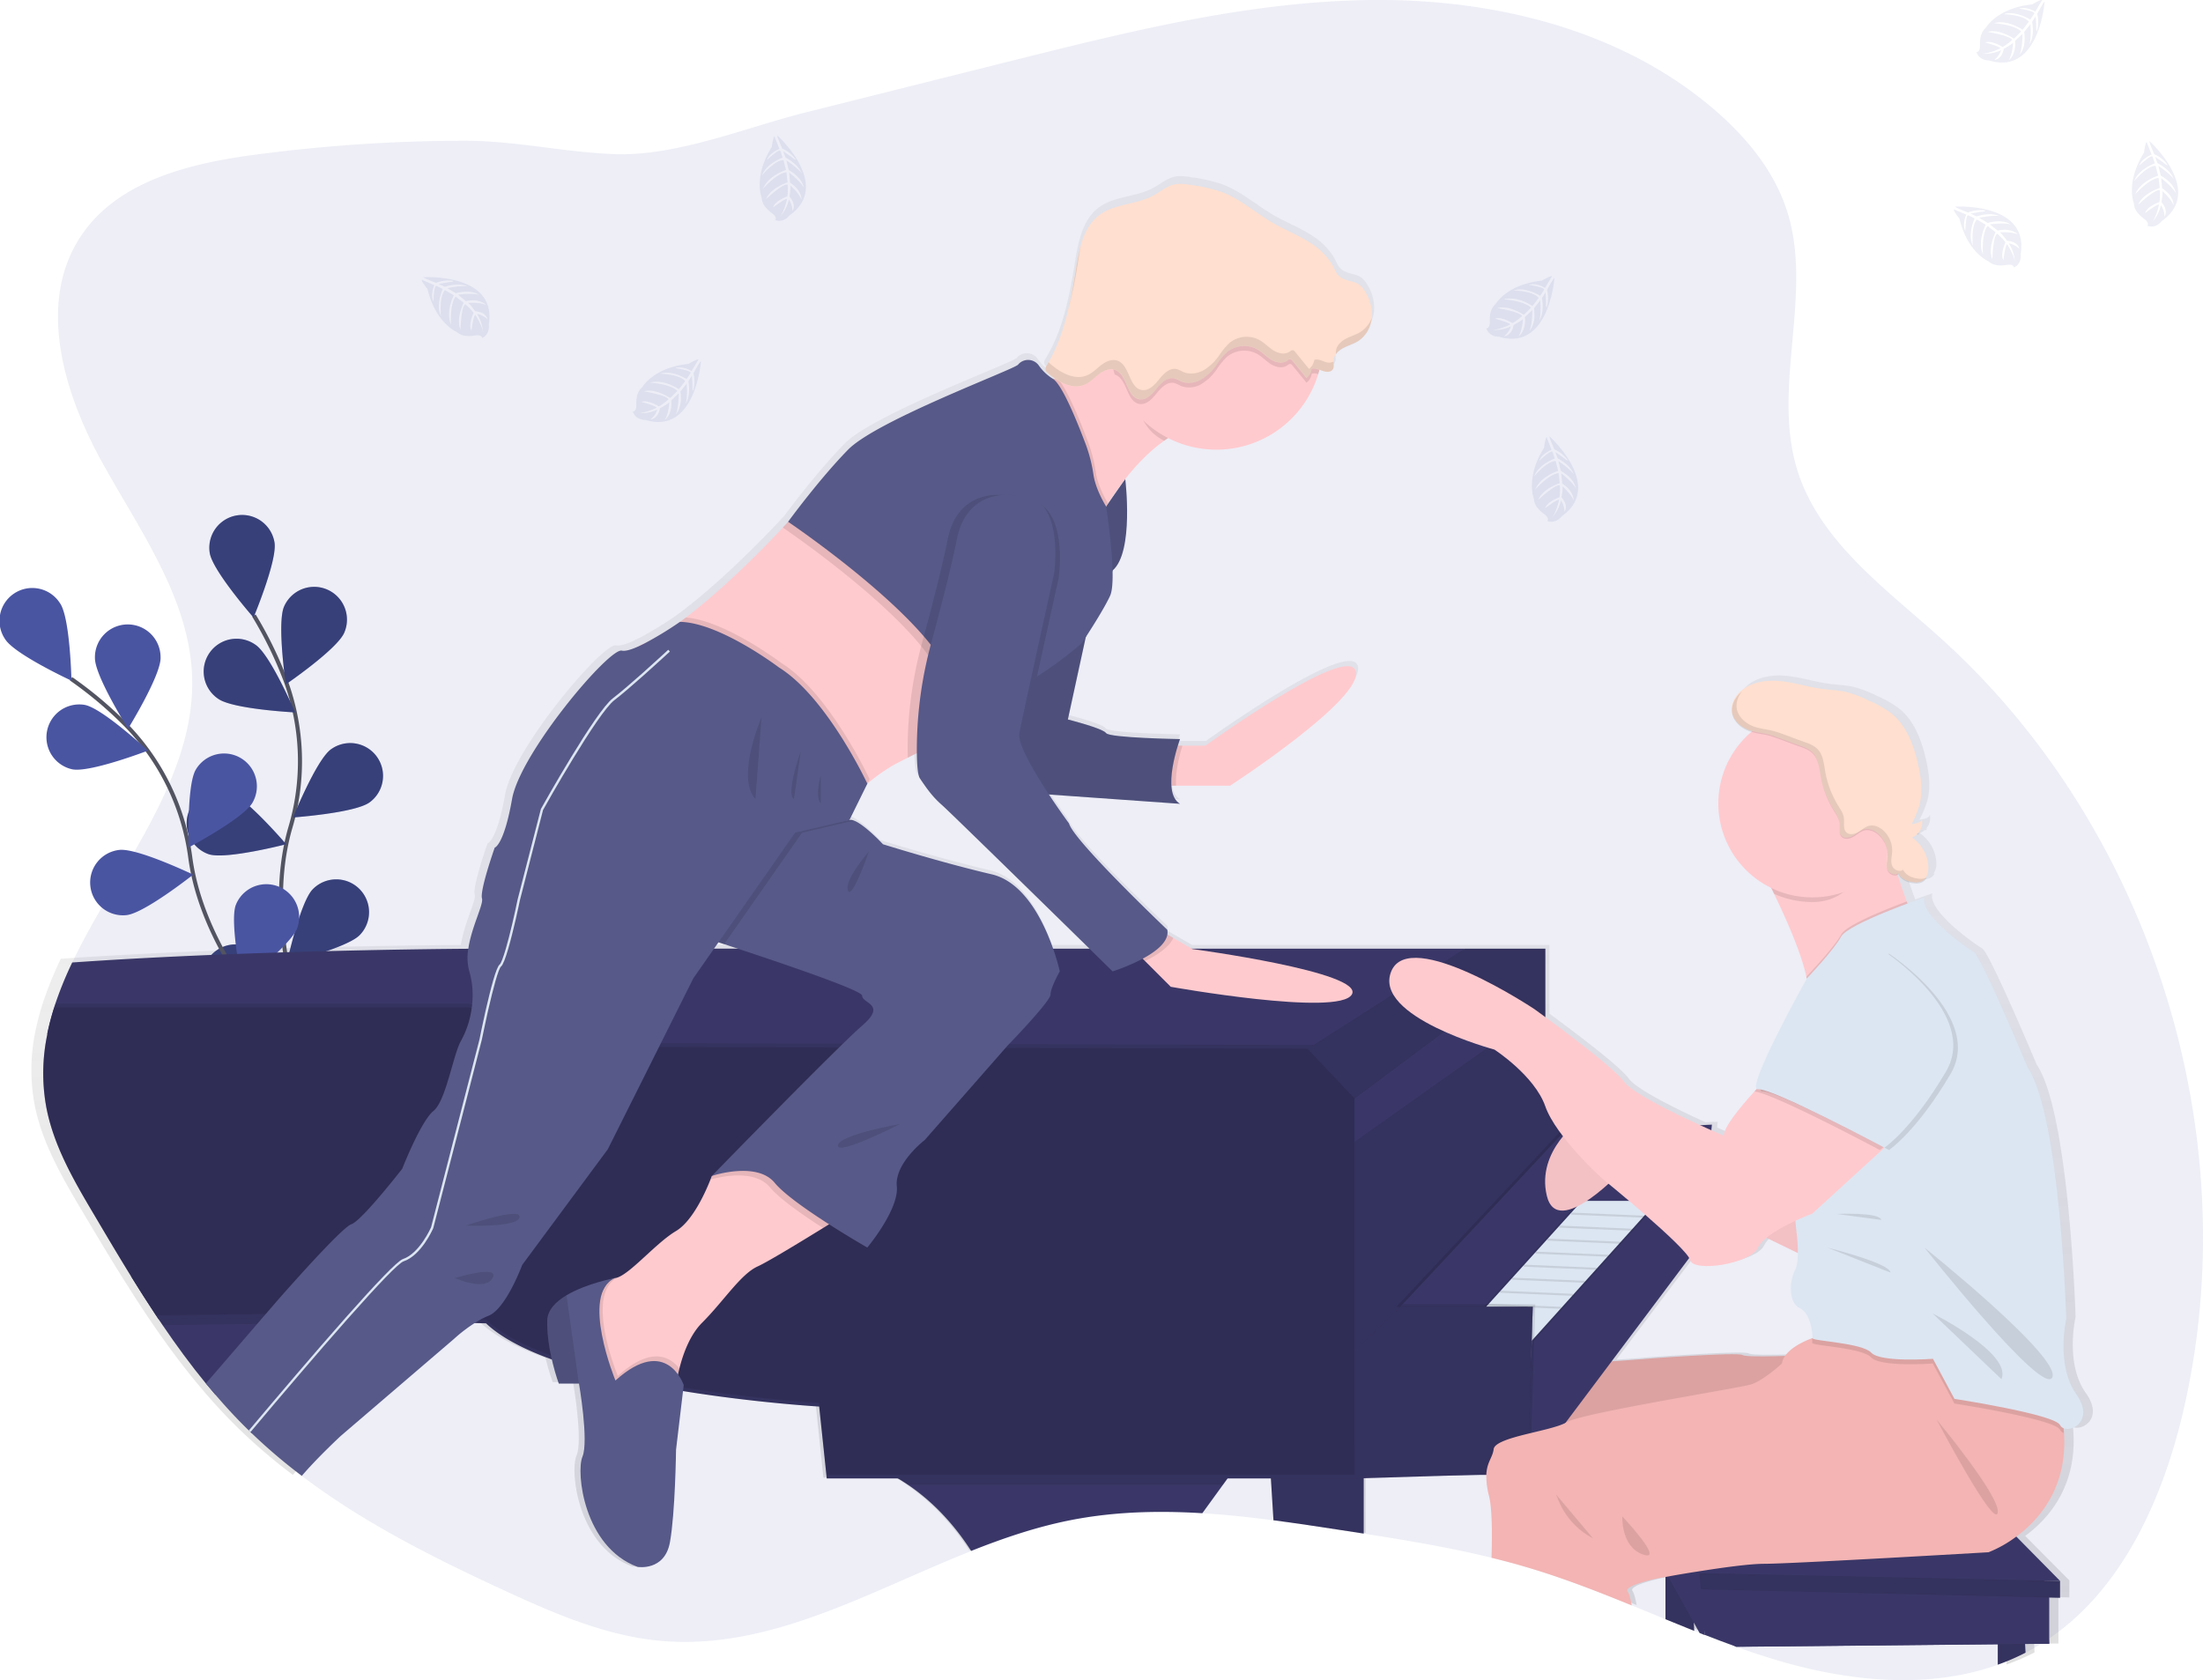 <svg xmlns="http://www.w3.org/2000/svg" xmlns:xlink="http://www.w3.org/1999/xlink" data-name="Layer 1" width="1083.87" height="826.84" viewBox="0 0 1083.87 826.84"><defs><linearGradient id="23fbb9ae-fe75-4bf0-b71d-fa5a7bb1233c-5401" x1="580.64" y1="855.78" x2="580.64" y2="123.25" gradientUnits="userSpaceOnUse"><stop offset="0" stop-color="gray" stop-opacity="0.25"/><stop offset="0.54" stop-color="gray" stop-opacity="0.12"/><stop offset="1" stop-color="gray" stop-opacity="0.1"/></linearGradient></defs><title>more music</title><path d="M1084.26,722.07c-10.34-14.48-5-37.35-5-37.35s-3.06-100.61-19.15-124.24c0,0-23-54.88-26.82-57.17s-26.81-18.29-24.52-27.06c0,0-3.47,1.19-8.4,3-.13-.33-.25-.66-.38-1-1.42-3.91-3-8.51-4.5-13.2a1.8,1.8,0,0,0,.43-.31,6.37,6.37,0,0,0,.39.73c1.55,2.36,4.48,3.45,7.3,3.74a7.35,7.35,0,0,0,4.13-.54,5.07,5.07,0,0,0,2.13-2.22c-.18.08-.37.13-.56.2a9.14,9.14,0,0,0,1.42-5.71,18.67,18.67,0,0,0-8.16-14.36,7.28,7.28,0,0,0,2.56-1.58l.39.27a8.59,8.59,0,0,0,.92-1.15,8.32,8.32,0,0,1-.93.5,7.94,7.94,0,0,0,2.05-7c-.37,1.25-1.86,1.72-3.14,2-.75.16-1.41.29-2,.39a54.86,54.86,0,0,0,3.84-9.23c1.88-6.79.88-14-.71-20.86-2.15-9.25-5.69-18.77-13.27-24.8a53.73,53.73,0,0,0-11.08-6.24,59.07,59.07,0,0,0-11.11-4.25c-3.9-.91-8-1-11.92-1.53-7.72-1-15.19-3.63-23-4.06s-16.46,1.91-20.45,8.37a10.55,10.55,0,0,0-1.7,6.56,4.34,4.34,0,0,0,.07.52s0,0,0,.05c.42,4.07,3.81,7.41,7.69,9.06a18.08,18.08,0,0,0,2,.7,46.37,46.37,0,0,0,9.83,77.27c.47,1,1,1.94,1.45,3,6,12.4,13.62,29.5,16.06,41.25,0,.21.07.41.11.61C950,517,921.4,568,925.45,571l-1.18,1.28c-7.61,8.34-15.49,18-15.08,21.89,0,0-2.47-1-6.3-2.74l.26-2.79-1.89.11v-.11l-4.08.23c-13.41-6.11-33.76-16-37.8-21.54-4.69-6.43-28.26-24-39-31.91V501.6H780.18l-10.93,6.94h0l10.94-6.94H644.54l-9.15-5.3-2.95-1.72a6.71,6.71,0,0,0,0-2.32s-46.55-44-48.85-52.59c0,0-4.68-6.33-10-14.32l65.15,4.6c-2.82-1.65-4-5-4.28-8.95h29.18s66.66-43.07,62.44-56.79-74.7,37-74.7,37H637.65c.62-2,1.08-3.24,1.08-3.24s-35.06-.57-36.73-3-19-6.74-19-6.74l8.89-40.76h0c3.2-4.9,9.39-14.61,12.09-20.41,1.08-2.32,1.37-7,1.23-12.49l0-.09c10.73-9.12,6.28-45,6.26-45.18a94,94,0,0,1,19.39-19c.65-.45,1.31-.89,2-1.32a53,53,0,0,0,74.58-31.63c.21-.69.41-1.39.59-2.09.53.2,1.05.42,1.57.61a7.49,7.49,0,0,0,2.16.45,3.15,3.15,0,0,0,3-1.21c.72-1.1.4-2.5.35-3.83l-.05,0c0-.21,0-.43,0-.63a5.9,5.9,0,0,1,1.25-3.23v.07a10.7,10.7,0,0,1,3.59-3c2.41-1.29,5.12-2,7.44-3.45a15.46,15.46,0,0,0,6.77-11.49l-.06.12c.06-.57.1-1.14.11-1.71a22,22,0,0,0-4-12.26c-3.36-5-6.81-3.4-11.24-6-2.57-1.49-3.35-4.5-4.84-6.91A33.07,33.07,0,0,0,704,152.76c-6-4-12.86-6.58-19.12-10.19-8.6-5-16.15-11.83-25.45-15.3a77.14,77.14,0,0,0-14.89-3.42c-2.87-.46-5.83-.92-8.66-.29-3.88.87-7,3.65-10.49,5.53-8.39,4.52-19.14,3.92-26.76,9.63-7.9,5.91-10,16.61-11.58,26.31-2.71,16.59-5.74,33.61-14.54,48a3.28,3.28,0,0,0-.72,2.27,3.2,3.2,0,0,0,1.18,1.6,37.24,37.24,0,0,0,3.68,2.82h-1.13a23.4,23.4,0,0,1-6.94-6.55,6.54,6.54,0,0,0-10-.8c-.11.12-.23.25-.32.37-1.73,2.29-70.11,27.48-84.47,42-14.14,14.34-29.4,35.06-29.87,35.71h0s-.95,1-2.65,2.84c-7.19,7.67-28.06,29.27-48.18,44.45-1,.75-2,1.48-3,2.19h0l-.37.25a180.81,180.81,0,0,1-17,10.31c-.41.18-.82.39-1.23.56a10.47,10.47,0,0,0-1.46.76l-.12.06h0c-3.65,1.68-6.89,2.73-8.75,2.31-6.32-1.43-50.56,50.59-54.59,73.46s-8.62,24-8.62,24-7.47,21.15-6.32,25.15c.85,2.95-5.17,14-6.79,24.83-24.24.17-116.63,1.2-196.85,6.8a183.79,183.79,0,0,0-8.34,20.3c-.22.62-.41,1.24-.62,1.87a123.54,123.54,0,0,0-3.48,13.21,92.8,92.8,0,0,0-.65,35.31c3.52,19.59,13.91,37.19,24.1,54.32,6,10.07,12,20.17,18.23,30.15h0c1,1.62,2,3.23,3.06,4.85,3.06,4.85,6.15,9.68,9.33,14.44l1.24,1.85.61.89c.5.74,1,1.48,1.49,2.21,6.79,9.92,13.9,19.6,21.52,28.84l4.75,5.64c5.27,6.11,10.78,12,16.58,17.64l.19.19.2.19.24.23a1.62,1.62,0,0,0,.19.18c.2.21.42.41.64.61a277,277,0,0,0,24.87,21.06c7.75-9.07,19.39-19.78,19.39-19.78l56.31-48a76.69,76.69,0,0,1,10.3-7.83h0l5.59.13c7.48,7.06,19.07,13,32.74,17.89h0A107.24,107.24,0,0,0,330,716.73h10s5,28.58,1.71,36.21.58,44.59,27.4,54.5c0,0,13.42,2.29,16.1-12.2s3.06-45.73,3.06-45.73l3.47-29c36.22,5.85,67.69,7.66,67.69,7.66l3.75,35.57h35.44c.41.24.82.47,1.22.72l.81.49c.95.59,1.88,1.19,2.79,1.81l.15.1c14.58,9.82,24.77,22.4,31.4,32.72,15.94-6.3,32.09-11.75,48.66-15.07,21.84-4.37,44-5,66.27-3.59l10.25-14.06h0l2.28-3.12h21.52l1.28,20.68c11.31,1.46,22.59,3.18,33.81,4.89L730,791V763.56l61-1.85a37.89,37.89,0,0,0,1.35,10.67c1.47,6,1.61,18,1.22,30.51q10.53,2.55,20.9,5.69c16.6,5.06,32.76,11.36,48.83,17.89-.62-3.26-1.29-5.93-2-6.84-2.29-3,14.45-6.47,14.45-6.47s1.62-.3,4.32-.77v20.94q7.14,2.91,14.29,5.76l-.17-4.05,2.85,5.1c.81.33,1.64.65,2.46,1l.12,0q7.75,3,15.57,5.83l130.08-1.27v10l.11,0a112,112,0,0,0,13.68-5.91l-.18-4.29h0l7.87-.08h0l4.07,0V822.61l5.37.12v-8.38l-21.73-21.91h0c11.4-8.36,25.44-24.27,23.69-51.2h0c0-.27,0-.56-.07-.83,0-.51-.08-1-.13-1.53C1082.76,740.79,1093.17,734.54,1084.26,722.07Zm-138.4-69.89c0,3.29-.37,6.58-1.42,8.53-2.69,5-3.45,16,2.29,18.68s6.55,13.33,6.34,14.86h0l-.06,0c-.89.3-9.81,3.42-13.54,8.81h0c-8.69.29-19.72.46-21.09-.45-2.29-1.52-49.68,1.91-53,2.29-1.17.13-6.13.46-12.07.82l38.56-51.11a3.93,3.93,0,0,1,.47,1c1.53,6.18,29.88,2,33.71-6.2a14.88,14.88,0,0,1,4.21-4.83Zm-201.21-128-31.42,19.94,31.41-19.93ZM407.1,501.6l2.19-3.13h0l2.81.91,6.78,2.22Zm186.61,0H575.64c-4.56-13-14.13-33-30.58-36.78-24.71-5.72-54-14.86-54-14.86s-9.11-9.76-14.47-11.72a4,4,0,0,0-2.2-.29h0l8.89-18,0,0a86.5,86.5,0,0,1,13.49-9.46c1.82-1,4.11-2.13,6.58-3.36,1.46-.74,3-1.5,4.54-2.26.07,6.05.48,10.93,1.52,12.48,3.45,5.15,6.33,9.15,10.92,13.15C523.86,433.57,571.33,479.79,593.71,501.6Zm8.34-218.87.89-1.39c2.54-4,5.38-8,8.49-12ZM725.61,575.82h0V700.51l1.26-1.21h0l-1.26,1.21v46.67h0Zm171,233.82.26.84-.26-.84Z" transform="translate(-58.07 -36.58)" fill="url(#23fbb9ae-fe75-4bf0-b71d-fa5a7bb1233c-5401)"/><path d="M1132.14,731.4c-10.08,43-29.89,87-65.86,111.52-1.31.91-2.66,1.78-4,2.63h0c-2,1.22-4,2.4-6,3.51-.52.29-1,.56-1.56.83a110.59,110.59,0,0,1-13.54,5.88c-34.3,12.37-73.68,8.34-109.11-2.24-6.64-2-13.22-4.17-19.73-6.52-5.17-1.85-10.3-3.8-15.42-5.8l-.12,0c-.81-.31-1.63-.63-2.43-1l-2.66-1q-7.08-2.82-14.13-5.74c-5.54-2.27-11.07-4.56-16.6-6.82-15.91-6.5-31.9-12.76-48.33-17.79-6.83-2.09-13.74-4-20.68-5.66-20.71-5.07-41.79-8.59-62.89-11.88l-10.93-1.68c-11.1-1.71-22.27-3.41-33.46-4.87-11.64-1.52-23.31-2.78-35-3.48-22-1.35-44-.77-65.58,3.57-16.4,3.3-32.38,8.72-48.16,15-50.76,20.18-99.43,49.08-153,44.2-26.7-2.43-51.83-13.27-76.17-24.5C271.85,803.46,237,786,206.56,762.91A272.25,272.25,0,0,1,182,742c-.22-.19-.43-.4-.64-.6l-.18-.18-.24-.23-.39-.38c-5.74-5.6-11.19-11.47-16.41-17.55l-4.7-5.6c-7.54-9.2-14.58-18.83-21.29-28.7L136,685.64l-1.23-1.84q-6.28-9.48-12.26-19.19c-6.14-9.93-12.1-20-18-30-10.09-17-20.37-34.56-23.85-54a92.88,92.88,0,0,1,.64-35.13,127,127,0,0,1,3.44-13.14c.21-.63.4-1.24.62-1.86a179.75,179.75,0,0,1,8.26-20.2c21.73-45.75,60.38-89.58,59-140.15-1.09-39-25.89-72.57-44.69-106.75s-31.68-78.22-10-110.67c18.34-27.54,54.49-36,87.31-40.21A789.46,789.46,0,0,1,286,105.84c25.53-.09,49.78,5.77,74.8,6.6,30.62,1,64.55-13.23,94-20.62Q506,79,557.08,66.2C615.3,51.62,674.19,37,734.2,36.58s122.19,15,167.62,54.21c15.56,13.45,29.17,29.95,35.45,49.54,13.06,40.75-7.55,86.47,5,127.37,10.85,35.23,43.31,58.34,70.69,83C1116.59,444.15,1164,595.59,1132.14,731.4Z" transform="translate(-58.07 -36.58)" fill="#4a55a2" opacity="0.1"/><polygon points="829.43 735.47 825 738.37 833.38 798.57 854.17 810.45 1008.22 808.93 1005.43 773.48 829.43 735.47" fill="#3a3768"/><path d="M891.61,839.18q-7.08-2.82-14.13-5.74V804.33l12.9,5.89v.2l1.05,24.73Z" transform="translate(-58.07 -36.58)" fill="#3a3768"/><path d="M891.61,839.18q-7.08-2.82-14.13-5.74V804.33l12.9,5.89v.2l1.05,24.73Z" transform="translate(-58.07 -36.58)" opacity="0.1"/><path d="M1054.62,849.9a110.59,110.59,0,0,1-13.54,5.88l-.11,0V826.62l12.89,5.89,0,.21.55,12.92Z" transform="translate(-58.07 -36.58)" fill="#3a3768"/><path d="M1054.62,849.9a110.59,110.59,0,0,1-13.54,5.88l-.11,0V826.62l12.89,5.89,0,.21.55,12.92Z" transform="translate(-58.07 -36.58)" opacity="0.1"/><path d="M1066.28,819.5v26l-4,0h0l-150,1.46c-5.17-1.85-10.3-3.8-15.42-5.8l-.12,0-2.54-30.41Z" transform="translate(-58.07 -36.58)" fill="#3a3768"/><path d="M896.82,841.22l-.12,0c-.81-.31-1.63-.63-2.43-1l-2.83-5.07L878.8,812.38,877.48,810l-3.79-6.81L883.06,775l10.82,34.93.28.89.7,8Z" transform="translate(-58.07 -36.58)" fill="#3a3768"/><polygon points="819.41 720.36 956.66 720.36 1013.53 777.99 836.1 774.2 819.41 720.36" fill="#3a3768"/><polygon points="1013.53 777.99 1013.53 786.33 836.79 782.16 836.1 774.2 1013.53 777.99" fill="#3a3768"/><polygon points="1013.53 777.99 1013.53 786.33 836.79 782.16 836.1 774.2 1013.53 777.99" opacity="0.1"/><path d="M946.86,703.43s-29.19,1.52-31.47,0-49.17,1.89-52.45,2.27S826.3,708,826.3,708l-2.66,53.46,119.05-18.58Z" transform="translate(-58.07 -36.58)" fill="#f3b4b3"/><path d="M946.86,703.43s-29.19,1.52-31.47,0-49.17,1.89-52.45,2.27S826.3,708,826.3,708l-2.66,53.46,119.05-18.58Z" transform="translate(-58.07 -36.58)" opacity="0.1"/><polygon points="617.31 611.66 751.74 643.13 757.18 725.73 598.68 726.35 617.31 611.66" fill="#3a3768"/><polygon points="720.06 466.87 623.24 523.16 646.82 593.42 652.18 684.12 722.12 669.16 757.18 597.25 788.45 553.46 759.7 500.44 720.06 466.87" fill="#3a3768"/><path d="M217.3,569.17s-32.86-68.34-16.38-125.28a114.87,114.87,0,0,0-2.44-72.64A193.24,193.24,0,0,0,183,339.5" transform="translate(-58.07 -36.58)" fill="none" stroke="#535461" stroke-miterlimit="10" stroke-width="2"/><path d="M193.13,303.55c1.44,8.8-10.33,36.92-10.33,36.92s-20.09-22.92-21.53-31.72a16.14,16.14,0,0,1,31.86-5.2Z" transform="translate(-58.07 -36.58)" fill="#4a55a2"/><path d="M227.42,348c-3.57,8.17-28.73,25.38-28.73,25.38s-4.42-30.16-.84-38.33A16.14,16.14,0,1,1,227.42,348Z" transform="translate(-58.07 -36.58)" fill="#4a55a2"/><path d="M239.87,431.47c-7.21,5.24-37.62,7.4-37.62,7.4s11.42-28.27,18.63-33.51a16.14,16.14,0,0,1,19,26.11Z" transform="translate(-58.07 -36.58)" fill="#4a55a2"/><path d="M235.06,496.75c-6.22,6.39-35.82,13.64-35.82,13.64s6.47-29.78,12.69-36.17a16.14,16.14,0,0,1,23.13,22.53Z" transform="translate(-58.07 -36.58)" fill="#4a55a2"/><path d="M165.51,380.53c7.32,5.1,37.76,6.65,37.76,6.65s-12-28-19.28-33.13a16.15,16.15,0,1,0-18.48,26.48Z" transform="translate(-58.07 -36.58)" fill="#4a55a2"/><path d="M160.86,457c8.5,2.68,38-4.95,38-4.95s-19.8-23.17-28.31-25.85a16.15,16.15,0,0,0-9.7,30.8Z" transform="translate(-58.07 -36.58)" fill="#4a55a2"/><path d="M166.53,531.84c7.93,4.08,38.3,1.55,38.3,1.55s-15.61-26.18-23.54-30.26a16.14,16.14,0,0,0-14.76,28.71Z" transform="translate(-58.07 -36.58)" fill="#4a55a2"/><path d="M193.13,303.55c1.44,8.8-10.33,36.92-10.33,36.92s-20.09-22.92-21.53-31.72a16.14,16.14,0,0,1,31.86-5.2Z" transform="translate(-58.07 -36.58)" opacity="0.25"/><path d="M227.42,348c-3.57,8.17-28.73,25.38-28.73,25.38s-4.42-30.16-.84-38.33A16.14,16.14,0,1,1,227.42,348Z" transform="translate(-58.07 -36.58)" opacity="0.25"/><path d="M239.87,431.47c-7.21,5.24-37.62,7.4-37.62,7.4s11.42-28.27,18.63-33.51a16.14,16.14,0,0,1,19,26.11Z" transform="translate(-58.07 -36.58)" opacity="0.25"/><path d="M235.06,496.75c-6.22,6.39-35.82,13.64-35.82,13.64s6.47-29.78,12.69-36.17a16.14,16.14,0,0,1,23.13,22.53Z" transform="translate(-58.07 -36.58)" opacity="0.25"/><path d="M165.51,380.53c7.32,5.1,37.76,6.65,37.76,6.65s-12-28-19.28-33.13a16.15,16.15,0,1,0-18.48,26.48Z" transform="translate(-58.07 -36.58)" opacity="0.25"/><path d="M160.86,457c8.5,2.68,38-4.95,38-4.95s-19.8-23.17-28.31-25.85a16.15,16.15,0,0,0-9.7,30.8Z" transform="translate(-58.07 -36.58)" opacity="0.25"/><path d="M166.53,531.84c7.93,4.08,38.3,1.55,38.3,1.55s-15.61-26.18-23.54-30.26a16.14,16.14,0,0,0-14.76,28.71Z" transform="translate(-58.07 -36.58)" opacity="0.25"/><path d="M217.45,566.66s-57.74-49.16-65.74-107.9A114.94,114.94,0,0,0,120,393.34,193.22,193.22,0,0,0,93,370.61" transform="translate(-58.07 -36.58)" fill="none" stroke="#535461" stroke-miterlimit="10" stroke-width="2"/><path d="M87.72,333.62c4.88,7.46,5.51,37.94,5.51,37.94S65.58,358.75,60.7,351.29a16.14,16.14,0,1,1,27-17.67Z" transform="translate(-58.07 -36.58)" fill="#4a55a2"/><path d="M137.08,360.35c0,8.92-16,34.84-16,34.84s-16.26-25.78-16.3-34.69a16.15,16.15,0,1,1,32.29-.15Z" transform="translate(-58.07 -36.58)" fill="#4a55a2"/><path d="M182.28,431.63c-4.47,7.71-31.39,22-31.39,22s-1-30.46,3.45-38.18a16.14,16.14,0,0,1,27.94,16.18Z" transform="translate(-58.07 -36.58)" fill="#4a55a2"/><path d="M204.34,493.26c-3.1,8.35-27.22,27-27.22,27S171,490.39,174.06,482a16.15,16.15,0,0,1,30.28,11.23Z" transform="translate(-58.07 -36.58)" fill="#4a55a2"/><path d="M93.66,415.19c8.76,1.7,37.21-9.22,37.21-9.22s-22.3-20.78-31.05-22.48a16.15,16.15,0,0,0-6.16,31.7Z" transform="translate(-58.07 -36.58)" fill="#4a55a2"/><path d="M120.37,486.93c8.86-1,32.75-19.92,32.75-19.92s-27.49-13.16-36.35-12.16a16.14,16.14,0,1,0,3.6,32.08Z" transform="translate(-58.07 -36.58)" fill="#4a55a2"/><path d="M155.9,553.11c8.9.51,35.65-14.11,35.65-14.11s-24.88-17.61-33.78-18.13a16.15,16.15,0,0,0-1.87,32.24Z" transform="translate(-58.07 -36.58)" fill="#4a55a2"/><path d="M729,748.63v42.66l-10.93-1.68c-11.1-1.71-22.27-3.41-33.46-4.87l-1.27-20.58-.1-1.85L681.8,739l42.81,8.71,1.24.25Z" transform="translate(-58.07 -36.58)" fill="#3a3768"/><path d="M729,748.63v42.66l-10.93-1.68c-11.1-1.71-22.27-3.41-33.46-4.87l-1.27-20.58-.1-1.85L681.8,739l42.81,8.71,1.24.25Z" transform="translate(-58.07 -36.58)" opacity="0.1"/><path d="M676.19,744.62l-12.83,17.69L662,764.16l-2.25,3.11-10.15,14c-22-1.35-44-.77-65.58,3.57-16.4,3.3-32.38,8.72-48.16,15-6.56-10.27-16.65-22.78-31.07-32.55-1.57-1.07-3.2-2.1-4.88-3.11-1.07-.63-2.15-1.25-3.26-1.85a92.21,92.21,0,0,0-21.61-8.38Z" transform="translate(-58.07 -36.58)" fill="#3a3768"/><path d="M164.09,723l24.47-34.87,2.14-3,1.28-1.83,11.18-15.94h-.35c-4-.18-40.75-1.67-80.28-2.71q6,9.69,12.26,19.19l1.23,1.84,2.08,3.08c6.71,9.87,13.75,19.5,21.29,28.7Z" transform="translate(-58.07 -36.58)" fill="#3a3768"/><path d="M778.63,503.44l-10.83,6.9-24.35,15.53-39.21,25-2.9,1.84h0l.93,28.93L530,590H340.05l-51.24-12.81-1.07-.27h0l-1.07-.27-10.13-2.54L232,563,81.28,545.45a127,127,0,0,1,3.44-13.14c.21-.63.4-1.24.62-1.86a179.75,179.75,0,0,1,8.26-20.2c79.39-5.57,170.82-6.59,194.81-6.76l6-.05Z" transform="translate(-58.07 -36.58)" fill="#3a3768"/><path d="M676.2,744.62l-201.14,9.3a92.89,92.89,0,0,1,29.76,13.35h155Z" transform="translate(-58.07 -36.58)" opacity="0.1"/><path d="M203.16,667.33,192,683.27l-1.28,1.83-2.14,3-1.23,0-2.73,0-46.5.56L136,685.64l-1.23-1.84q-6.28-9.48-12.26-19.19c39.53,1,76.31,2.53,80.28,2.71Z" transform="translate(-58.07 -36.58)" opacity="0.1"/><path d="M724.61,552.79V764.16H464.82l-3.72-35.38s-31.14-1.8-67-7.62c-2.06-.35-4.14-.69-6.24-1.06-8.54-1.48-17.26-3.19-25.81-5.17l-1.71-.4q-4.8-1.12-9.49-2.37c-3.07-.8-6.09-1.66-9.05-2.54-4.21-1.27-8.28-2.6-12.19-4-13.53-4.9-25-10.77-32.41-17.79l-5.53-.14h0l-61.81-1.56-1.12,0h-.35l-1.12,0-36.57-.94-3.37-.08h0l-51.27.62-1.23-1.84q-6.28-9.48-12.26-19.19c-6.14-9.93-12.1-20-18-30-10.09-17-20.37-34.56-23.85-54a92.88,92.88,0,0,1,.64-35.13,127,127,0,0,1,3.44-13.14H288.83l1.24.37h0l6.77,2,1.07.32h0l1.07.32c18.45,5.5,56.41,16.47,66.17,16.47l17.1,0,88.54.22,81.91.23c59.32.14,117.48.3,148.61.38Z" transform="translate(-58.07 -36.58)" fill="#3a3768"/><path d="M724.61,550.94V762.31H464.82l-3.72-35.38s-31-1.8-66.78-7.6c-1.19-.21-2.4-.4-3.61-.6-8.86-1.51-18-3.25-26.9-5.26l-1.23-.28-.81-.19-2.17-.52c-2.94-.68-5.86-1.41-8.74-2.18q-4.74-1.24-9.32-2.63c-4.27-1.27-8.4-2.64-12.36-4.08-13.34-4.87-24.64-10.69-32-17.63l-2.5-.07h0l-63.24-1.6-1.1,0H230l-1.11,0-36.9-1-3.1-.08-1.55,0-52.54.64q-6.28-9.48-12.26-19.19c-6.14-9.93-12.1-20-18-30-10.09-17-20.37-34.56-23.85-54a92.88,92.88,0,0,1,.64-35.13,127,127,0,0,1,3.44-13.14c.21-.63.4-1.24.62-1.86H288.83l1.44.45c1.43.43,3.85,1.17,7,2.1l1.06.32h0c.34.1.69.22,1.06.32C318,539.19,355.49,550,365.18,550l18,0,89.52.23,81.69.21,149.83.4Z" transform="translate(-58.07 -36.58)" opacity="0.1"/><path d="M724.61,552.79V764.16H464.82l-3.72-35.38s-31.14-1.8-67-7.62c-2.06-.35-4.14-.69-6.24-1.06-8.54-1.48-17.26-3.19-25.81-5.17l-1.71-.4q-4.8-1.12-9.49-2.37c-3.07-.8-6.09-1.66-9.05-2.54-4.21-1.27-8.28-2.6-12.19-4-13.53-4.9-25-10.77-32.41-17.79l-5.53-.14h0l-61.81-1.56-1.12,0h-.35l-1.12,0-36.57-.94-3.37-.08h0l-51.27.62-1.23-1.84q-6.28-9.48-12.26-19.19c-6.14-9.93-12.1-20-18-30-10.09-17-20.37-34.56-23.85-54a92.88,92.88,0,0,1,.64-35.13,127,127,0,0,1,3.44-13.14H288.83l1.24.37h0l6.77,2,1.07.32h0l1.07.32c18.45,5.5,56.41,16.47,66.17,16.47l17.1,0,88.54.22,81.91.23c59.32.14,117.48.3,148.61.38Z" transform="translate(-58.07 -36.58)" opacity="0.1"/><polygon points="720.56 466.87 720.56 500.35 666.55 540.7 643.27 516.15 720.56 466.87" fill="#3a3768"/><polygon points="720.56 466.87 720.56 500.35 666.55 540.7 643.27 516.15 720.56 466.87" opacity="0.1"/><polygon points="748.51 503.78 720.56 500.35 666.55 540.7 666.55 561.81 748.51 503.78" fill="#3a3768"/><polygon points="760.31 466.87 760.31 536.98 778.31 556.84 666.55 664.74 666.55 561.81 748.51 503.78 720.56 500.35 720.56 466.87 760.31 466.87" fill="#3a3768"/><polygon points="760.31 466.87 760.31 536.98 778.31 556.84 666.55 664.74 666.55 561.81 748.51 503.78 720.56 500.35 720.56 466.87 760.31 466.87" opacity="0.1"/><polygon points="767.14 557.46 840.39 553.46 834.8 611.66 749.75 725 752.24 643.13 687.06 643.13 767.14 557.46" opacity="0.1"/><polygon points="769 557.46 842.25 553.46 836.67 611.66 751.62 725 754.1 643.13 688.93 643.13 769 557.46" fill="#3a3768"/><polygon points="816.8 590.99 779.55 590.99 732.37 643.13 755.34 643.13 754.84 659.84 816.8 590.99" opacity="0.1"/><polygon points="814.32 590.99 777.07 590.99 729.89 643.13 752.86 643.13 752.35 659.84 814.32 590.99" opacity="0.1"/><polygon points="815.56 590.99 778.31 590.99 731.13 643.13 754.1 643.13 753.59 659.84 815.56 590.99" fill="#dce6f2"/><polygon points="752.86 723.76 667.79 726.35 667.79 663.5 690.17 641.89 755.34 641.89 752.86 723.76" opacity="0.1"/><polygon points="751.62 725 666.55 727.59 666.55 664.74 688.93 643.13 754.1 643.13 751.62 725" fill="#3a3768"/><polygon points="751.62 725 666.55 727.59 666.55 664.74 688.93 643.13 754.1 643.13 751.62 725" opacity="0.1"/><path d="M1050.09,792.77a58.85,58.85,0,0,1-13.65,7.71s-96.78,5.69-110.43,5.69c-7,0-20.51,1.86-32.13,3.71l-3.49.54c-4.51.73-8.56,1.42-11.59,2l-1.32.24c-2.68.46-4.28.76-4.28.76s-16.57,3.41-14.3,6.44c.7.91,1.37,3.56,2,6.8-15.91-6.5-31.9-12.76-48.33-17.79-6.83-2.09-13.74-4-20.68-5.66.38-12.47.25-24.4-1.21-30.36a37.36,37.36,0,0,1-1.33-10.61c0-.42,0-.82.09-1.21.56-5.31,3-7.32,3.51-11.3.38-3,7.5-5.23,15.47-7.22l1.87-.46,1.23-.3c4.81-1.16,9.65-2.28,13.29-3.51.28-.09.54-.18.79-.28a25.13,25.13,0,0,0,2.72-1.14c.22-.13.44-.24.64-.37,7.59-4.55,84.56-16.68,90.62-18.57s15.16-10.24,15.16-10.24a8.9,8.9,0,0,1,1.54-3.73c3.69-5.36,12.52-8.46,13.4-8.76l.06,0,7.37-5.69s29.42-4.38,58.59,0c2.21.33,4.4.71,6.59,1.15a95.59,95.59,0,0,1,23.21,7.51c8.36,4.1,15.53,9.67,20.43,17.2a41.87,41.87,0,0,1,5.69,13.53,83.58,83.58,0,0,1,1.75,10.65c.08.8.15,1.58.19,2.36C1075.27,768.62,1061.37,784.46,1050.09,792.77Z" transform="translate(-58.07 -36.58)" fill="#f3b4b3"/><path d="M663.27,423.25H626.49l6-19.72h18.64s69.76-50.42,73.93-36.77S663.27,423.25,663.27,423.25Z" transform="translate(-58.07 -36.58)" fill="#ffcace"/><path d="M723.17,526c-6.44,11-89.09-3.79-89.09-3.79L612.47,500.6l14-7.59,8.84,5.15,9.36,5.46S729.62,515,723.17,526Z" transform="translate(-58.07 -36.58)" fill="#ffcace"/><path d="M477.12,632.15S470.94,636,463,640.93c-11.71,7.22-27.2,16.64-32.18,18.9-8.34,3.79-16.67,17.06-27.3,27.68-6.12,6.11-9.46,15.63-11.2,22.61a72.19,72.19,0,0,0-1.68,8.86l-15.93,6.43-23.88-2.27V683s3.41-16.69,9.86-17.44a6.43,6.43,0,0,0,1.73-.49c6.88-2.9,18.82-17.07,28.22-22.65,8.41-5,14.91-20.09,16.95-25.3.44-1.14.67-1.8.67-1.8l29-15Z" transform="translate(-58.07 -36.58)" fill="#ffcace"/><path d="M477.12,632.15S470.94,636,463,640.93c-10.26-6.61-21.64-14.56-26.08-20-7.43-9.06-24.11-5.34-29.33-3.89.44-1.14.67-1.8.67-1.8l29-15Z" transform="translate(-58.07 -36.58)" opacity="0.1"/><path d="M579.48,514.62s-4.55,8-4.55,11.38-21,25-21,25L513,597.65S498.16,609,499.3,620.4s-14.52,30.14-14.52,30.14-36.67-21-45.55-31.85c-8.71-10.61-30.13-3.67-30.9-3.42,1.25-1.3,61.52-63.23,73.91-73.92s0-10.8,0-14.79c0-2.65-40.76-16.44-67.88-25.33-13.54-4.43-23.68-7.65-23.68-7.65l22.17-48.91,37-9.67s21.72,6.16,26.16,5.12a4,4,0,0,1,2.17.29c5.31,1.95,14.32,11.65,14.32,11.65s29,9.1,53.46,14.79S579.48,514.62,579.48,514.62Z" transform="translate(-58.07 -36.58)" fill="#575988"/><path d="M392.36,710.12a72.19,72.19,0,0,0-1.68,8.86l-15.93,6.43-23.88-2.27V683s3.41-16.69,9.86-17.44a6.43,6.43,0,0,0,1.73-.49h0c-17.45,7.58-.41,48.64-.41,48.64C378.68,698.65,388,704.44,392.36,710.12Z" transform="translate(-58.07 -36.58)" opacity="0.1"/><path d="M394.46,718.22l-3.78,31.84s-.38,31.09-3,45.5-15.94,12.13-15.94,12.13c-26.53-9.86-30.32-46.63-27.11-54.22s-1.7-36-1.7-36H333s-6.06-16.3-5.68-31.08c.13-5.14,4.22-9.24,9.48-12.38,9.86-5.89,23.89-8.47,23.89-8.47h0c-17.45,7.57.18,50.42.18,50.42C386.11,693.19,394.46,718.22,394.46,718.22Z" transform="translate(-58.07 -36.58)" fill="#575988"/><path d="M636.67,423.25H626.49l6-19.72h7.33C638.43,408.06,636.2,416.52,636.67,423.25Z" transform="translate(-58.07 -36.58)" opacity="0.1"/><path d="M602.28,285.79l9.4-13.47s4.45,35.86-6.2,45L592.27,350.1l-8.81,40.55s17.16,4.32,18.82,6.71,36.35,2.95,36.35,2.95-9.67,26.16,0,31.85l-80.19-5.69-19.33-13.65,14.78-84.16L576,296.11Z" transform="translate(-58.07 -36.58)" fill="#575988"/><path d="M602.28,285.79l9.4-13.47s4.45,35.86-6.2,45L592.27,350.1l-8.81,40.55s17.16,4.32,18.82,6.71,36.35,2.95,36.35,2.95-9.67,26.16,0,31.85l-80.19-5.69-19.33-13.65,14.78-84.16L576,296.11Z" transform="translate(-58.07 -36.58)" opacity="0.1"/><path d="M949.72,656.7l-92.71-45S824.4,647.32,819.09,625s16.69-37.54,16.69-37.54l157.34,36.78Z" transform="translate(-58.07 -36.58)" fill="#ffcace"/><path d="M949.72,656.7l-92.71-45S824.4,647.32,819.09,625s16.69-37.54,16.69-37.54l157.34,36.78Z" transform="translate(-58.07 -36.58)" opacity="0.05"/><path d="M553.89,362.78,540,380.7l-1.69,2.18-12.64,16.3s-11.83,5.67-21,10.3c-2.44,1.23-4.7,2.39-6.5,3.34a86,86,0,0,0-13.35,9.41c-2.92,2.42-4.85,4.24-4.85,4.24l-17.06,3.42s-116.58-64.27-88.72-76.21c6.51-2.79,13.88-7.56,21.36-13.24,19.91-15.1,40.56-36.59,47.68-44.22,1.69-1.8,2.62-2.82,2.62-2.82h0l17-9.66,54.57,47.41Z" transform="translate(-58.07 -36.58)" fill="#ffcace"/><path d="M650,245.06a48.47,48.47,0,0,0-19.13,8.43c-11.23,7.89-20.6,19.76-27.66,30.83a187.3,187.3,0,0,0-14.91,28.41s-75.92-100.09-30.43-91.56a98,98,0,0,0,20.65,1.8,62,62,0,0,0,24.6-5.32c11.17-5.13,15.6-12.1,15.6-12.1S687.54,238.23,650,245.06Z" transform="translate(-58.07 -36.58)" fill="#ffcace"/><path d="M1000.32,491.11s-53.46,50.81-52.7,33.75a30.24,30.24,0,0,0-.77-7.29c-2.41-11.7-9.93-28.7-15.89-41-4.42-9.14-8-15.74-8-15.74s66.73-29.57,64.07-19.34c-.87,3.34.25,9.77,2.13,16.93,1.94,7.37,4.71,15.52,7,21.85S1000.32,491.11,1000.32,491.11Z" transform="translate(-58.07 -36.58)" fill="#ffcace"/><path d="M650,245.06a48.47,48.47,0,0,0-19.13,8.43c-12.68-6.35-13.4-19.06-17.61-32.83-.44-1.42.77-8.26.46-9.73,11.17-5.13,5-5.38,5-5.38S687.54,238.23,650,245.06Z" transform="translate(-58.07 -36.58)" opacity="0.1"/><path d="M708.87,205.55a52.32,52.32,0,1,1-52.32-52.32A52,52,0,0,1,708.87,205.55Z" transform="translate(-58.07 -36.58)" fill="#ffcace"/><path d="M553.89,362.78,540,380.7l-1.69,2.18c-.58.05-1.15.09-1.72.1-6.32.12-11.46-2.58-14-10a53.8,53.8,0,0,0-7.87-14c-1.68-2.29-3.56-4.61-5.58-7-21.58-25-60-51.71-65.94-55.8,1.69-1.8,2.62-2.82,2.62-2.82h0l17-9.66,54.57,47.41Z" transform="translate(-58.07 -36.58)" opacity="0.1"/><path d="M603.21,284.32a187.3,187.3,0,0,0-14.91,28.41s-75.92-100.09-30.43-91.56a98,98,0,0,0,20.65,1.8c4.61,4.94,11.18,21.21,15.15,31.84a73.86,73.86,0,0,1,3.57,14.37C598.26,275.83,602.26,282.75,603.21,284.32Z" transform="translate(-58.07 -36.58)" opacity="0.1"/><path d="M604.23,329.79c-3.68,8-13.94,23.32-13.94,23.32a191.07,191.07,0,0,1-22,16.38c-2.7,1.71-5.53,3.36-8.37,4.85C553,378,546,380.6,540,380.7c-6.32.13-11.46-2.58-14-10a54,54,0,0,0-7.88-14.05c-1.68-2.28-3.56-4.6-5.58-6.95-23.44-27.13-66.73-56.34-66.73-56.34h0c.47-.65,15.57-21.26,29.56-35.52,14.22-14.48,81.89-39.54,83.6-41.81a3.59,3.59,0,0,1,.32-.38,6.44,6.44,0,0,1,9.87.8,23.23,23.23,0,0,0,6.87,6.51c4.61,2.78,12.1,21.28,16.46,32.95a73.24,73.24,0,0,1,3.57,14.38c1.16,7.55,6.18,15.47,6.18,15.47S607.92,321.83,604.23,329.79Z" transform="translate(-58.07 -36.58)" fill="#575988"/><path d="M635.33,498.16c-1.87,4.52-8,8.49-13.91,11.39l-8.95-8.95,14-7.59Z" transform="translate(-58.07 -36.58)" opacity="0.1"/><path d="M572.09,319s-7.09,32-12.16,55.35C553,378,546,380.6,540,380.7l-14.33,18.48s-11.83,5.67-21,10.3c0-1.49-.05-3.08-.05-4.73a198.88,198.88,0,0,1,7.05-51.63c.3-1.1.6-2.23.91-3.38,1.57-5.77,3.26-12.15,4.9-18.6,2.65-10.34,5.18-20.84,6.85-29.21,5.12-25.59,27.87-21.61,27.87-21.61C578.35,277.47,572.09,319,572.09,319Z" transform="translate(-58.07 -36.58)" opacity="0.1"/><path d="M578.91,321.26s-5.75,26-10.61,48.23c-2.7,1.71-5.53,3.36-8.37,4.85C553,378,546,380.6,540,380.7c-6.32.13-11.46-2.58-14-10a54,54,0,0,0-7.88-14.05c.12-.47.25-.95.38-1.43,4.19-15.41,9.69-36.46,12.61-51.06,5.12-25.59,27.87-21.61,27.87-21.61C585.17,279.75,578.91,321.26,578.91,321.26Z" transform="translate(-58.07 -36.58)" opacity="0.1"/><path d="M556.73,280.32s-22.74-4-27.86,21.61c-2.92,14.59-8.43,35.65-12.62,51.06a199.22,199.22,0,0,0-7.1,52.29c0,6.91.38,12.66,1.52,14.37,3.41,5.12,6.26,9.1,10.81,13.08s84,81.89,84,81.89,29.17-9.1,26.89-20.47c0,0-46.06-43.79-48.34-52.32,0,0-26.16-35.49-24.45-44.47S576.64,319,576.64,319,582.89,277.47,556.73,280.32Z" transform="translate(-58.07 -36.58)" fill="#575988"/><path d="M485.92,420l-1.11,2.26c-2.92,2.42-4.85,4.24-4.85,4.24l-17.06,3.42s-116.58-64.27-88.72-76.21c6.51-2.79,13.88-7.56,21.36-13.24,19.5,1.54,46.89,22.34,46.89,22.34C466.08,377.46,485.92,420,485.92,420Z" transform="translate(-58.07 -36.58)" opacity="0.1"/><path d="M478.15,440.41l-25.49,6-38.3,54.85c-13.54-4.43-23.68-7.65-23.68-7.65l22.17-48.91,37-9.67s21.72,6.16,26.16,5.12A4,4,0,0,1,478.15,440.41Z" transform="translate(-58.07 -36.58)" opacity="0.1"/><path d="M164.09,723c5.22,6.08,10.67,12,16.41,17.55l.39.38.24.23.18.18c.21.2.42.41.64.6a272.25,272.25,0,0,0,24.61,20.95c7.67-9,19.19-19.67,19.19-19.67l55.73-47.77a76.17,76.17,0,0,1,10.19-7.8h0c1-.62,2-1.22,3-1.78h0a37.61,37.61,0,0,1,3.81-1.8c8.55-3.41,16.52-25,16.52-25l42.08-56.87L363.2,590l19.08-38.15.92-1.85,16-32,10.19-14.59,2.18-3.12,37.68-53.94L476,440.12l8.8-17.87s-19.84-42.51-43.49-57.2c0,0-29.11-22.11-48.68-22.43l-.37.25a177.15,177.15,0,0,1-17,10.32l0,0c-.88.46-1.76.89-2.6,1.28h0c-3.62,1.67-6.83,2.72-8.66,2.3-6.25-1.43-50,50.33-54,73.07s-8.53,23.89-8.53,23.89-7.4,21-6.26,25c.84,2.94-5.12,13.89-6.72,24.7a25.59,25.59,0,0,0,.47,11.13,41.73,41.73,0,0,1,1.39,16.28c0,.6-.12,1.19-.2,1.78h0a45.59,45.59,0,0,1-5.18,16c-2.7,4.63-5.14,16.61-8.39,25.41-1.52,4.18-3.24,7.63-5.25,9.28-6.26,5.12-15.36,28.44-15.36,28.44s-19.9,25.59-25,27.29c-3.41,1.14-18.43,17.42-28.06,28.16-4.85,5.38-8.34,9.38-8.34,9.38l-5.59,6.49L187.29,685l-2.69,3.14-25.21,29.26Z" transform="translate(-58.07 -36.58)" fill="#575988"/><path d="M388.78,357.23c-.1.1-6.51,6-13.51,12.24-5,4.43-10.3,9-13.82,11.7-8.2,6.27-33.95,52-35.07,54.05L315,479.51c-.42,2.05-3.12,14.92-5.74,23.93-1.31,4.48-2.58,8-3.55,8.78-1.31,1.06-4,11-6.33,21.43-.13.58-.27,1.16-.39,1.74-1,4.54-2,9.08-2.75,12.9l-7.45,28.94L272.37,641c-.27.62-5.92,13.42-14.59,16.32-2.48.83-12.76,11.68-26.32,26.95l-1.6,1.82C215.55,702.29,197.9,723,182,742c-.22-.19-.43-.4-.64-.6l-.18-.18c14.25-16.95,32.25-38.14,47.26-55.11l1.6-1.82c13.73-15.49,24.68-27.08,27.43-28,8.18-2.73,13.81-15.49,13.87-15.62L287.7,577,295.15,548c.27-1.35,1.36-6.73,2.76-13,.12-.57.26-1.15.39-1.74,2.2-9.65,5-20.62,6.72-22,.75-.6,1.86-3.66,3.09-7.89,2-6.85,4.26-16.75,5.8-24.19l11.44-44.52c1.09-2,26.88-48,35.41-54.47,3.5-2.67,8.78-7.23,13.77-11.67,5.75-5.08,11.09-10,12.87-11.64.37-.35.59-.54.61-.56Z" transform="translate(-58.07 -36.58)" fill="#575988"/><path d="M387.65,357.23c-.11.09-6.12,5.67-12.87,11.67-5.18,4.6-10.79,9.46-14.46,12.27-8.21,6.27-34,52-35.08,54.05l-11.35,44.29c-.42,2.05-3.13,14.92-5.75,23.93-1.31,4.48-2.58,8-3.55,8.78-1.29,1-3.89,10.82-6.25,21.11-.14.58-.26,1.16-.4,1.74-1.05,4.65-2,9.3-2.82,13.22L287.74,577,271.23,641c-.27.62-5.92,13.42-14.59,16.32-2.48.83-12.75,11.66-26.28,26.91l-1.62,1.82c-14.16,16-31.6,36.48-47.43,55.29l-.18-.18-.24-.23-.39-.38c14.19-16.85,31.94-37.76,46.77-54.53l1.61-1.82c13.73-15.47,24.66-27.05,27.4-28,8.19-2.73,13.82-15.49,13.87-15.62l16.48-63.95L294,548c.26-1.37,1.38-6.91,2.82-13.3.13-.57.26-1.15.4-1.74,2.19-9.57,4.95-20.32,6.64-21.67.75-.6,1.86-3.66,3.09-7.89,2-6.85,4.27-16.75,5.8-24.19l11.44-44.52c1.1-2,26.88-48,35.41-54.47,3.66-2.8,9.27-7.65,14.45-12.25,6.71-6,12.7-11.52,12.8-11.62l.53.56Z" transform="translate(-58.07 -36.58)" fill="#dce6f2"/><path d="M432.76,389.51s-12.89,29.57-3,40.38Z" transform="translate(-58.07 -36.58)" opacity="0.1"/><path d="M452.09,406.19s-7.58,20.85-3.41,23.7Z" transform="translate(-58.07 -36.58)" opacity="0.1"/><path d="M461.89,418s-3.1,10.52,0,14.12Z" transform="translate(-58.07 -36.58)" opacity="0.1"/><path d="M287.17,639.73s27.3-9.47,26.54-4.17S287.17,639.73,287.17,639.73Z" transform="translate(-58.07 -36.58)" opacity="0.1"/><path d="M281.86,665.52s14.81,6.82,18.59,0S281.86,665.52,281.86,665.52Z" transform="translate(-58.07 -36.58)" opacity="0.1"/><path d="M501,589.69s-30.33,5.31-30.71,10.62S501,589.69,501,589.69Z" transform="translate(-58.07 -36.58)" opacity="0.1"/><path d="M485.65,455.48s-12.32,14-10.43,19.33S485.65,455.48,485.65,455.48Z" transform="translate(-58.07 -36.58)" opacity="0.1"/><path d="M708.87,205.55a52,52,0,0,1-2.24,15.16,5,5,0,0,0-3.18-.24,6.78,6.78,0,0,1-2.57,4.45l-6.94-8.49a1.88,1.88,0,0,0-.77-.66c-.7-.26-1.39.33-2,.74-2.33,1.52-5.53.74-7.88-.75s-4.28-3.62-6.71-5a13.3,13.3,0,0,0-14.78,1.38,33,33,0,0,0-5,6.06,25.08,25.08,0,0,1-7.55,7.32,11.62,11.62,0,0,1-10.18,1,19.89,19.89,0,0,0-3.16-1.43c-3.42-.84-6.49,2.17-8.69,4.93s-5,5.88-8.53,5.36c-6.48-1-5.9-12.41-12.12-14.48h-.06a52.32,52.32,0,1,1,102.35-15.32Z" transform="translate(-58.07 -36.58)" opacity="0.1"/><path d="M703.23,156.41c-6-3.95-12.73-6.54-18.93-10.13-8.5-4.94-16-11.77-25.19-15.23a77,77,0,0,0-14.73-3.4c-2.84-.46-5.77-.92-8.57-.28-3.84.86-6.93,3.63-10.39,5.5-8.3,4.49-18.93,3.9-26.48,9.57-7.81,5.88-9.89,16.53-11.46,26.18-2.68,16.51-5.68,33.44-14.39,47.71a3.3,3.3,0,0,0-.71,2.26,3.21,3.21,0,0,0,1.17,1.59c5.08,4.44,12.11,8.38,18.29,5.66,2.6-1.15,4.58-3.32,6.84-5.05s5.19-3.07,7.89-2.18c6.23,2.06,5.64,13.49,12.13,14.47,3.49.52,6.34-2.59,8.53-5.35s5.26-5.77,8.69-4.93a20.78,20.78,0,0,1,3.17,1.42c3.23,1.42,7.1.78,10.17-1a24.89,24.89,0,0,0,7.55-7.33,33.38,33.38,0,0,1,5-6.05,13.3,13.3,0,0,1,14.78-1.39c2.43,1.38,4.35,3.5,6.71,5s5.55,2.27,7.88.74c.63-.41,1.32-1,2-.74a2,2,0,0,1,.77.66l6.93,8.49a6.79,6.79,0,0,0,2.58-4.45c1.76-.55,3.58.4,5.31,1s4.06.79,5.06-.76c.81-1.25.27-2.91.34-4.4.14-2.71,2.36-4.87,4.74-6.15s5.07-2,7.36-3.43c4.32-2.72,6.76-7.91,6.8-13a21.89,21.89,0,0,0-3.94-12.2c-3.32-4.94-6.73-3.38-11.11-5.94-2.56-1.49-3.33-4.48-4.8-6.88A32.88,32.88,0,0,0,703.23,156.41Z" transform="translate(-58.07 -36.58)" fill="#ffdfcf"/><path d="M981.36,454.34c-8.13,13.27-14.94,26.16-31.63,26.16a45.92,45.92,0,0,1-18.77-4c-4.42-9.14-8-15.74-8-15.74s66.73-29.57,64.07-19.34C986.18,444.79,979.47,447.19,981.36,454.34Z" transform="translate(-58.07 -36.58)" opacity="0.1"/><circle cx="891.66" cy="395.39" r="46.25" fill="#ffcace"/><path d="M1073.54,741.84a3.29,3.29,0,0,1-1.94-1.64c-2.66-5.3-51.95-12.89-51.95-12.89L1009,707.6s-25.78,1.89-30.33-3-29.2-5.69-29-7.2a12.64,12.64,0,0,0-.07-2.26l.07,0,7.37-5.69s102-15.17,114.5,39.43A80.91,80.91,0,0,1,1073.54,741.84Z" transform="translate(-58.07 -36.58)" opacity="0.1"/><path d="M1000.32,491.11s-53.46,50.81-52.7,33.75a30.24,30.24,0,0,0-.77-7.29L947,517s13.54-14.15,16.95-20.6c2.36-4.44,21-12,32.26-16.19C998.5,486.6,1000.32,491.11,1000.32,491.11Z" transform="translate(-58.07 -36.58)" opacity="0.1"/><path d="M1004.87,478.22s-37.54,12.9-41,19.34S947,518.16,947,518.16l-12.24,52.57,7.2,72.42s1.9,13.65-.76,18.57-3.41,15.93,2.28,18.58,6.48,13.27,6.27,14.79,24.44,2.27,29,7.2,30.33,3,30.33,3L1019.65,725s49.29,7.58,51.95,12.89,18.19-.76,8-15.17-4.93-37.15-4.93-37.15-3-100.09-19-123.6c0,0-22.75-54.59-26.54-56.87S1002.59,486.94,1004.87,478.22Z" transform="translate(-58.07 -36.58)" fill="#dce6f2"/><path d="M1004.87,650.54s67.48,54,62.93,63.88S1004.87,650.54,1004.87,650.54Z" transform="translate(-58.07 -36.58)" opacity="0.1"/><path d="M1008.87,682.94s39.39,19.65,33.91,32.39Z" transform="translate(-58.07 -36.58)" opacity="0.1"/><path d="M961.65,634s21.23-1,22,2.94Z" transform="translate(-58.07 -36.58)" opacity="0.1"/><path d="M957.1,650.54s31.09,7.77,31.09,12.32Z" transform="translate(-58.07 -36.58)" opacity="0.1"/><path d="M985.19,601.39l-35.46,32.44s-23,8.55-26.75,16.71-31.85,12.32-33.36,6.16-43.22-40.09-43.22-40.09S823.65,596.14,818.34,581s-25-27.88-25-27.88-59.9-16.1-50.8-38.47S813,533.2,813,533.2s37.92,27.29,44,35.64,49.28,26.7,49.28,26.7c-.4-3.88,7.39-13.48,14.92-21.77,6.87-7.57,13.52-14,13.52-14l50.07,41.33Z" transform="translate(-58.07 -36.58)" fill="#ffcace"/><path d="M1010.93,735.28s31.85,38.29,30,45.87S1010.93,735.28,1010.93,735.28Z" transform="translate(-58.07 -36.58)" opacity="0.1"/><path d="M823.64,772.05c.76,1.14,3.79,14,18.2,21.61Z" transform="translate(-58.07 -36.58)" opacity="0.1"/><path d="M856.25,782.86s-.76,15,10.24,18.76S856.25,782.86,856.25,782.86Z" transform="translate(-58.07 -36.58)" opacity="0.1"/><path d="M1006.8,463a18.54,18.54,0,0,0-8.07-14.28,8,8,0,0,0,4.94-8.92c-.37,1.24-1.85,1.71-3.11,2-.74.17-1.39.29-2,.39a54.18,54.18,0,0,0,3.8-9.18c1.86-6.75.87-13.93-.71-20.75-2.12-9.21-5.62-18.68-13.12-24.68a53.47,53.47,0,0,0-11-6.2,57.32,57.32,0,0,0-11-4.23c-3.86-.9-7.86-1-11.8-1.52-7.64-1-15-3.61-22.73-4s-16.28,1.9-20.24,8.32a10.65,10.65,0,0,0-1.68,6.54c.42,4.05,3.78,7.36,7.61,9s7.92,1.67,11.79,2.91c4.55,1.46,9,3.31,13.55,4.89,2.43.84,4.95,1.75,6.75,3.55,2.87,2.86,3.22,7.21,3.91,11.15a47.89,47.89,0,0,0,6.45,16.93c1.13,1.83,2.42,3.67,2.71,5.78.36,2.57-.61,5.75,1.46,7.4,1.61,1.27,4,.64,5.8-.44s3.32-2.57,5.35-3c2.44-.52,5,.67,6.8,2.32a13.37,13.37,0,0,1,4.36,10.28c-.1,2.39-.84,4.87,0,7.12.79,2.07,3.92,3.31,5.38,1.88a6.48,6.48,0,0,0,.39.73c1.53,2.34,4.43,3.43,7.22,3.71a7.18,7.18,0,0,0,4.08-.53C1006.18,468.87,1006.93,465.74,1006.8,463Z" transform="translate(-58.07 -36.58)" fill="#ffdfcf"/><path d="M342.9,717.45H333s-6.06-16.3-5.68-31.08c.13-5.14,4.22-9.24,9.48-12.38Z" transform="translate(-58.07 -36.58)" opacity="0.1"/><g opacity="0.1"><path d="M588.67,164.07c.37-2.27.77-4.61,1.27-6.92a97.46,97.46,0,0,0-2.41,11.47c-1.09,6.74-2.24,13.54-3.81,20.2A247.38,247.38,0,0,0,588.67,164.07Z" transform="translate(-58.07 -36.58)"/><path d="M727.45,199.94c-2.29,1.44-5,2.15-7.36,3.43s-4.6,3.44-4.74,6.15a11.21,11.21,0,0,0,0,1.41,10.47,10.47,0,0,1,3.56-3c2.38-1.28,5.06-2,7.35-3.43a15.32,15.32,0,0,0,6.7-11.43A14.38,14.38,0,0,1,727.45,199.94Z" transform="translate(-58.07 -36.58)"/><path d="M710,214.68c-1.73-.64-3.55-1.59-5.31-1a6.79,6.79,0,0,1-2.58,4.45l-6.93-8.49a2,2,0,0,0-.77-.66c-.7-.25-1.39.33-2,.74-2.33,1.53-5.52.75-7.88-.74s-4.28-3.62-6.71-5A13.3,13.3,0,0,0,663,205.33a33.38,33.38,0,0,0-5,6,24.89,24.89,0,0,1-7.55,7.33c-3.07,1.74-6.94,2.38-10.17,1a20.78,20.78,0,0,0-3.17-1.42c-3.43-.84-6.49,2.17-8.69,4.93s-5,5.87-8.53,5.35c-6.49-1-5.9-12.41-12.13-14.47-2.7-.89-5.63.45-7.89,2.18s-4.24,3.9-6.84,5c-6.18,2.72-13.21-1.22-18.29-5.66a5.39,5.39,0,0,1-.75-.76c-.28.49-.55,1-.84,1.46a3.2,3.2,0,0,0-.71,2.26,3.13,3.13,0,0,0,1.16,1.59c5.08,4.44,12.11,8.38,18.29,5.66,2.6-1.15,4.58-3.32,6.84-5.05s5.19-3.07,7.89-2.18c6.23,2.06,5.64,13.49,12.13,14.47,3.49.52,6.34-2.59,8.53-5.35s5.27-5.77,8.69-4.93a20,20,0,0,1,3.17,1.42c3.23,1.42,7.1.78,10.18-1a25,25,0,0,0,7.54-7.33,33.43,33.43,0,0,1,5-6.05,13.29,13.29,0,0,1,14.77-1.39c2.43,1.38,4.36,3.5,6.71,5s5.55,2.27,7.88.74c.63-.41,1.32-1,2-.74a2,2,0,0,1,.77.66l6.93,8.49a6.79,6.79,0,0,0,2.58-4.45c1.76-.55,3.59.4,5.32,1s4,.79,5-.76c.7-1.09.39-2.47.34-3.8A5.18,5.18,0,0,1,710,214.68Z" transform="translate(-58.07 -36.58)"/></g><path d="M984.8,601.07a22.4,22.4,0,0,1-1.88,1.46s-53-28.25-61.71-28.76c6.87-7.57,13.52-14,13.52-14Z" transform="translate(-58.07 -36.58)" opacity="0.1"/><path d="M987.47,505.92s47,30.73,30.29,59.15-30.29,37.46-30.29,37.46S932.08,573,925.25,573.77s24-54.47,24-54.47Z" transform="translate(-58.07 -36.58)" opacity="0.1"/><path d="M985.19,504.78s47,30.73,30.29,59.15-30.29,37.46-30.29,37.46S929.8,571.87,923,572.63s24-54.47,24-54.47Z" transform="translate(-58.07 -36.58)" fill="#dce6f2"/><g opacity="0.1"><path d="M1002,469c-2.78-.29-5.68-1.38-7.22-3.72-.15-.24-.27-.49-.39-.73-1.46,1.43-4.59.19-5.38-1.88-.86-2.25-.11-4.73,0-7.12a13.33,13.33,0,0,0-4.36-10.28c-1.82-1.65-4.35-2.84-6.8-2.32-2,.43-3.6,1.92-5.35,3s-4.19,1.71-5.8.44c-2.06-1.65-1.1-4.83-1.46-7.4-.29-2.11-1.58-3.95-2.71-5.78a48.08,48.08,0,0,1-6.45-16.93c-.69-3.94-1-8.29-3.9-11.15-1.8-1.8-4.32-2.71-6.75-3.55-4.52-1.58-9-3.43-13.56-4.89-3.86-1.24-8-1.31-11.78-2.91s-7.2-5-7.62-9a10.59,10.59,0,0,1,1.69-6.54,13,13,0,0,1,1-1.42,14.58,14.58,0,0,0-3.29,3.7,10.51,10.51,0,0,0-1.68,6.53c.42,4.05,3.78,7.36,7.61,9s7.92,1.67,11.79,2.91c4.55,1.46,9,3.31,13.55,4.89,2.43.85,5,1.75,6.75,3.55,2.87,2.87,3.22,7.22,3.91,11.16a47.84,47.84,0,0,0,6.45,16.92c1.13,1.83,2.41,3.67,2.71,5.79.36,2.57-.61,5.75,1.46,7.39,1.6,1.28,4,.65,5.8-.43s3.32-2.58,5.35-3c2.44-.52,5,.67,6.8,2.33a13.35,13.35,0,0,1,4.36,10.28c-.1,2.39-.84,4.87,0,7.11.79,2.07,3.91,3.32,5.38,1.88a5.12,5.12,0,0,0,.39.73c1.53,2.34,4.43,3.43,7.21,3.72a7.21,7.21,0,0,0,4.09-.54,5,5,0,0,0,2.12-2.21A7.5,7.5,0,0,1,1002,469Z" transform="translate(-58.07 -36.58)"/><path d="M1001.08,447l.57.4a8.36,8.36,0,0,0,.9-1.14A7.23,7.23,0,0,1,1001.08,447Z" transform="translate(-58.07 -36.58)"/></g><path d="M266.33,173s36.5-2.2,32.2,23.38c0,0,.85,4.52-3.24,6.57,0,0-.07-1.89-3.75-1.25a16.64,16.64,0,0,1-4,.19,8.18,8.18,0,0,1-4.84-2h0s-10.27-4.24-14.26-21c0,0-3-3.66-2.83-4.6l6.16,2.63s-2.11,4.44-.45,8.14c0,0,.2-8,1.38-7.79.24,0,3.2,1.54,3.2,1.54s-3.62,7.74-.89,13.37c0,0-1-9.54,2-12.81l4.34,2.53s-4.23,8-1.36,14.52c0,0-.74-10,2.27-13.9l3.93,3.06s-4,7.88-1.55,13.29c0,0,.32-11.65,2.4-12.53,0,0,3.44,3,4,4.28,0,0-2.73,5.72-1,8.74,0,0,1-7.76,1.89-7.79,0,0,3.42,5.14,3.78,8.66a18.75,18.75,0,0,0-2.95-9.16,10.3,10.3,0,0,1,5.24,2.72s-.53-3.64-6.09-4c0,0-2.83-3.9-3.59-4.13,0,0,5.53-.47,8.88,1,0,0-2.95-3.43-9.89-1.87l-3.88-3.17s7.28-1,10.36.11c0,0-3.55-3-11.4-.83l-4.23-2.52s6.21-1.34,9.9-.86c0,0-3.9-2.1-11.14.18l-3-1.36s4.55-.89,5.88-1,1.4-.51,1.4-.51a15.76,15.76,0,0,0-8.54.95S266.22,173.35,266.33,173Z" transform="translate(-58.07 -36.58)" fill="#4a55a2" opacity="0.1"/><path d="M1020,138.27s36.51-2.2,32.21,23.38c0,0,.85,4.52-3.25,6.58,0,0-.06-1.9-3.74-1.26a17.22,17.22,0,0,1-4,.2,8.25,8.25,0,0,1-4.85-2h0s-10.26-4.24-14.25-21c0,0-2.95-3.66-2.83-4.6l6.16,2.63s-2.11,4.45-.45,8.14c0,0,.2-8,1.38-7.79.24,0,3.2,1.54,3.2,1.54s-3.62,7.75-.89,13.37c0,0-1-9.54,2-12.81l4.34,2.53s-4.23,8-1.36,14.53c0,0-.74-10,2.27-13.91l3.93,3.07s-4,7.88-1.55,13.29c0,0,.32-11.65,2.4-12.53,0,0,3.44,3,4,4.28,0,0-2.73,5.72-1,8.74,0,0,1-7.77,1.89-7.8,0,0,3.42,5.14,3.78,8.67a18.72,18.72,0,0,0-3-9.16,10.24,10.24,0,0,1,5.24,2.71s-.53-3.63-6.09-4c0,0-2.83-3.9-3.59-4.14,0,0,5.53-.46,8.88,1,0,0-2.95-3.43-9.89-1.87L1037.1,147s7.28-1,10.36.1c0,0-3.55-3-11.4-.82l-4.23-2.53s6.2-1.34,9.9-.85c0,0-3.9-2.11-11.14.17l-3-1.35s4.55-.9,5.88-1,1.4-.51,1.4-.51a15.76,15.76,0,0,0-8.54.95S1019.9,138.68,1020,138.27Z" transform="translate(-58.07 -36.58)" fill="#4a55a2" opacity="0.1"/><path d="M440.51,103.25s27.19,24.47,5.95,39.35c0,0-2.63,3.78-7,2.31,0,0,1.3-1.38-1.74-3.55a17.14,17.14,0,0,1-2.92-2.69,8.23,8.23,0,0,1-2-4.86h0s-4.19-10.29,5-24.9c0,0,.54-4.67,1.29-5.25l2.45,6.24s-4.64,1.62-6.11,5.39c0,0,5.82-5.46,6.51-4.48.15.2,1.15,3.36,1.15,3.36S435.07,117,433,122.92c0,0,6.06-7.44,10.54-7.55l1.24,4.86s-8.67,2.6-11.3,9.22c0,0,6.61-7.54,11.5-8.13l.57,5s-8.4,2.69-10.56,8.22c0,0,8.53-8,10.62-7.08,0,0,.25,4.57-.27,5.82,0,0-6,2.08-6.95,5.4,0,0,6.26-4.71,6.88-4.13,0,0-1.26,6.05-3.52,8.78a18.72,18.72,0,0,0,4.45-8.53,10.3,10.3,0,0,1,1.75,5.64s2.21-2.93-1.46-7.11c0,0,.79-4.76.43-5.46,0,0,4.21,3.61,5.5,7,0,0,.38-4.51-5.61-8.36l-.46-5s5.81,4.49,7.19,7.46c0,0-.33-4.66-7.42-8.71l-1.16-4.78s5.31,3.48,7.56,6.46c0,0-1.24-4.26-7.95-7.82L443.4,111s3.83,2.61,4.86,3.46,1.35.64,1.35.64a15.73,15.73,0,0,0-6.67-5.41S440.15,103.46,440.51,103.25Z" transform="translate(-58.07 -36.58)" fill="#4a55a2" opacity="0.1"/><path d="M820.43,251.33s27.19,24.46,5.94,39.35c0,0-2.62,3.78-7,2.3,0,0,1.31-1.38-1.73-3.55a16.05,16.05,0,0,1-2.92-2.69,8.24,8.24,0,0,1-2-4.86h0s-4.18-10.28,5-24.9c0,0,.53-4.67,1.28-5.25l2.45,6.24s-4.64,1.62-6.11,5.39c0,0,5.82-5.45,6.52-4.48.14.2,1.15,3.36,1.15,3.36S815,265.09,812.89,271c0,0,6.07-7.43,10.54-7.55l1.24,4.87s-8.66,2.59-11.3,9.22c0,0,6.61-7.55,11.5-8.14l.58,4.95s-8.41,2.7-10.56,8.22c0,0,8.52-7.95,10.61-7.08,0,0,.26,4.58-.26,5.83,0,0-6,2.07-7,5.39,0,0,6.26-4.71,6.88-4.12,0,0-1.26,6-3.52,8.77a18.73,18.73,0,0,0,4.46-8.53,10.28,10.28,0,0,1,1.74,5.64s2.22-2.93-1.46-7.11c0,0,.8-4.75.43-5.46,0,0,4.21,3.61,5.51,7,0,0,.37-4.51-5.61-8.36l-.47-5s5.82,4.48,7.2,7.45c0,0-.33-4.66-7.42-8.7l-1.17-4.79s5.31,3.49,7.56,6.46c0,0-1.24-4.26-7.94-7.81l-1.15-3.11s3.82,2.61,4.86,3.47,1.34.64,1.34.64a15.79,15.79,0,0,0-6.67-5.42S820.06,251.53,820.43,251.33Z" transform="translate(-58.07 -36.58)" fill="#4a55a2" opacity="0.1"/><path d="M1115.65,106.06s27.18,24.46,5.94,39.35c0,0-2.62,3.78-7,2.3,0,0,1.3-1.38-1.74-3.55a16.75,16.75,0,0,1-2.92-2.69,8.2,8.2,0,0,1-2-4.86h0s-4.19-10.28,5-24.9c0,0,.54-4.67,1.29-5.24l2.45,6.23s-4.64,1.62-6.11,5.39c0,0,5.82-5.45,6.52-4.48.14.2,1.15,3.36,1.15,3.36s-8.06,2.86-10.15,8.75c0,0,6.06-7.43,10.54-7.55l1.24,4.87s-8.67,2.6-11.3,9.22c0,0,6.61-7.55,11.5-8.14l.57,4.95s-8.4,2.7-10.55,8.22c0,0,8.52-7.95,10.61-7.08,0,0,.25,4.58-.27,5.83,0,0-6,2.07-7,5.4,0,0,6.26-4.71,6.88-4.13,0,0-1.26,6.05-3.52,8.77a18.66,18.66,0,0,0,4.45-8.53,10.34,10.34,0,0,1,1.75,5.64s2.21-2.93-1.46-7.11c0,0,.79-4.75.43-5.46,0,0,4.21,3.61,5.5,7,0,0,.38-4.51-5.61-8.37l-.46-5s5.81,4.48,7.19,7.45c0,0-.33-4.66-7.41-8.7l-1.17-4.78s5.31,3.48,7.56,6.45c0,0-1.24-4.25-8-7.81l-1.15-3.11s3.83,2.62,4.86,3.47,1.35.64,1.35.64a15.79,15.79,0,0,0-6.67-5.42S1115.28,106.26,1115.65,106.06Z" transform="translate(-58.07 -36.58)" fill="#4a55a2" opacity="0.1"/><path d="M402.92,214.35s-2.62,36.48-27.42,28.85c0,0-4.59.26-6.09-4.08,0,0,1.89.19,1.74-3.54a16.69,16.69,0,0,1,.33-4,8.23,8.23,0,0,1,2.62-4.54h0s5.55-9.62,22.71-11.37c0,0,4-2.45,4.93-2.21l-3.42,5.76s-4.13-2.67-8-1.51c0,0,7.88,1.24,7.54,2.39-.07.24-2,3-2,3s-7.2-4.6-13.13-2.63c0,0,9.59.22,12.43,3.68l-3.08,4s-7.37-5.25-14.22-3.26c0,0,10,.58,13.49,4.08l-3.56,3.49s-7.29-5-13-3.28c0,0,11.51,1.84,12.11,4,0,0-3.46,3-4.77,3.36,0,0-5.31-3.45-8.52-2.17,0,0,7.55,2.05,7.48,2.89,0,0-5.55,2.72-9.09,2.61a18.63,18.63,0,0,0,9.47-1.72,10.31,10.31,0,0,1-3.38,4.84s3.67-.05,4.72-5.51c0,0,4.23-2.3,4.57-3,0,0-.27,5.54-2.18,8.67,0,0,3.79-2.47,3.15-9.56l3.65-3.43s0,7.35-1.46,10.26c0,0,3.47-3.12,2.31-11.2l3.06-3.86s.51,6.33-.45,9.93c0,0,2.59-3.59,1.29-11.06l1.74-2.82s.29,4.62.25,6,.32,1.46.32,1.46a15.81,15.81,0,0,0,.18-8.59S402.53,214.19,402.92,214.35Z" transform="translate(-58.07 -36.58)" fill="#4a55a2" opacity="0.1"/><path d="M822.83,173.39s-2.62,36.48-27.41,28.85c0,0-4.6.25-6.09-4.08,0,0,1.88.18,1.73-3.55a17.28,17.28,0,0,1,.33-4,8.23,8.23,0,0,1,2.62-4.54h0s5.56-9.62,22.71-11.37c0,0,4-2.44,4.93-2.21l-3.42,5.77s-4.13-2.67-8-1.52c0,0,7.88,1.25,7.54,2.4-.07.23-1.94,3-1.94,3s-7.2-4.61-13.14-2.64c0,0,9.59.22,12.43,3.69l-3.08,4s-7.37-5.25-14.21-3.26c0,0,10,.59,13.48,4.08l-3.55,3.5s-7.29-5-13-3.29c0,0,11.51,1.85,12.11,4,0,0-3.46,3-4.76,3.37,0,0-5.32-3.45-8.53-2.18,0,0,7.56,2.05,7.48,2.9,0,0-5.55,2.72-9.09,2.61a18.75,18.75,0,0,0,9.47-1.72,10.36,10.36,0,0,1-3.38,4.84s3.67,0,4.72-5.52c0,0,4.24-2.29,4.57-3,0,0-.27,5.54-2.18,8.66,0,0,3.79-2.47,3.15-9.56l3.65-3.43s0,7.35-1.46,10.26c0,0,3.47-3.12,2.31-11.2l3.06-3.85s.51,6.32-.45,9.92c0,0,2.6-3.59,1.29-11.06l1.74-2.82s.29,4.63.25,6,.32,1.46.32,1.46a15.69,15.69,0,0,0,.18-8.59S822.44,173.22,822.83,173.39Z" transform="translate(-58.07 -36.58)" fill="#4a55a2" opacity="0.1"/><path d="M1064,37.45s-2.61,36.48-27.41,28.85c0,0-4.59.25-6.09-4.08,0,0,1.89.18,1.73-3.55a16.7,16.7,0,0,1,.34-4,8.23,8.23,0,0,1,2.62-4.54h0s5.55-9.62,22.7-11.37c0,0,4-2.44,4.93-2.21l-3.41,5.77s-4.13-2.67-8-1.52c0,0,7.88,1.25,7.54,2.4-.07.23-2,3-2,3s-7.2-4.61-13.14-2.64c0,0,9.59.22,12.43,3.69l-3.07,4S1045.87,46,1039,48c0,0,10,.59,13.48,4.08l-3.55,3.5s-7.29-5-13-3.29c0,0,11.5,1.85,12.1,4,0,0-3.46,3-4.76,3.37,0,0-5.31-3.45-8.53-2.18,0,0,7.56,2.05,7.48,2.9,0,0-5.55,2.72-9.09,2.61a18.75,18.75,0,0,0,9.47-1.72,10.27,10.27,0,0,1-3.38,4.84s3.68,0,4.72-5.52c0,0,4.24-2.29,4.57-3,0,0-.26,5.54-2.18,8.66,0,0,3.79-2.47,3.16-9.56l3.65-3.43s0,7.35-1.47,10.26c0,0,3.48-3.12,2.32-11.2l3.06-3.85s.51,6.32-.46,9.92c0,0,2.6-3.59,1.29-11.06l1.74-2.82s.29,4.63.26,6,.32,1.46.32,1.46a15.81,15.81,0,0,0,.18-8.59S1063.66,37.28,1064,37.45Z" transform="translate(-58.07 -36.58)" fill="#4a55a2" opacity="0.1"/><line x1="773.02" y1="597.25" x2="808.92" y2="598.78" fill="none" stroke="#000" stroke-miterlimit="10" opacity="0.1"/><line x1="767.18" y1="603.66" x2="803.08" y2="605.19" fill="none" stroke="#000" stroke-miterlimit="10" opacity="0.1"/><line x1="761.34" y1="610.06" x2="797.24" y2="611.59" fill="none" stroke="#000" stroke-miterlimit="10" opacity="0.1"/><line x1="755.49" y1="616.47" x2="791.39" y2="618" fill="none" stroke="#000" stroke-miterlimit="10" opacity="0.1"/><line x1="749.65" y1="622.87" x2="785.55" y2="624.41" fill="none" stroke="#000" stroke-miterlimit="10" opacity="0.1"/><line x1="743.81" y1="629.28" x2="779.71" y2="630.81" fill="none" stroke="#000" stroke-miterlimit="10" opacity="0.1"/><line x1="737.96" y1="635.69" x2="773.86" y2="637.22" fill="none" stroke="#000" stroke-miterlimit="10" opacity="0.1"/><line x1="732.12" y1="642.09" x2="768.02" y2="643.62" fill="none" stroke="#000" stroke-miterlimit="10" opacity="0.1"/></svg>